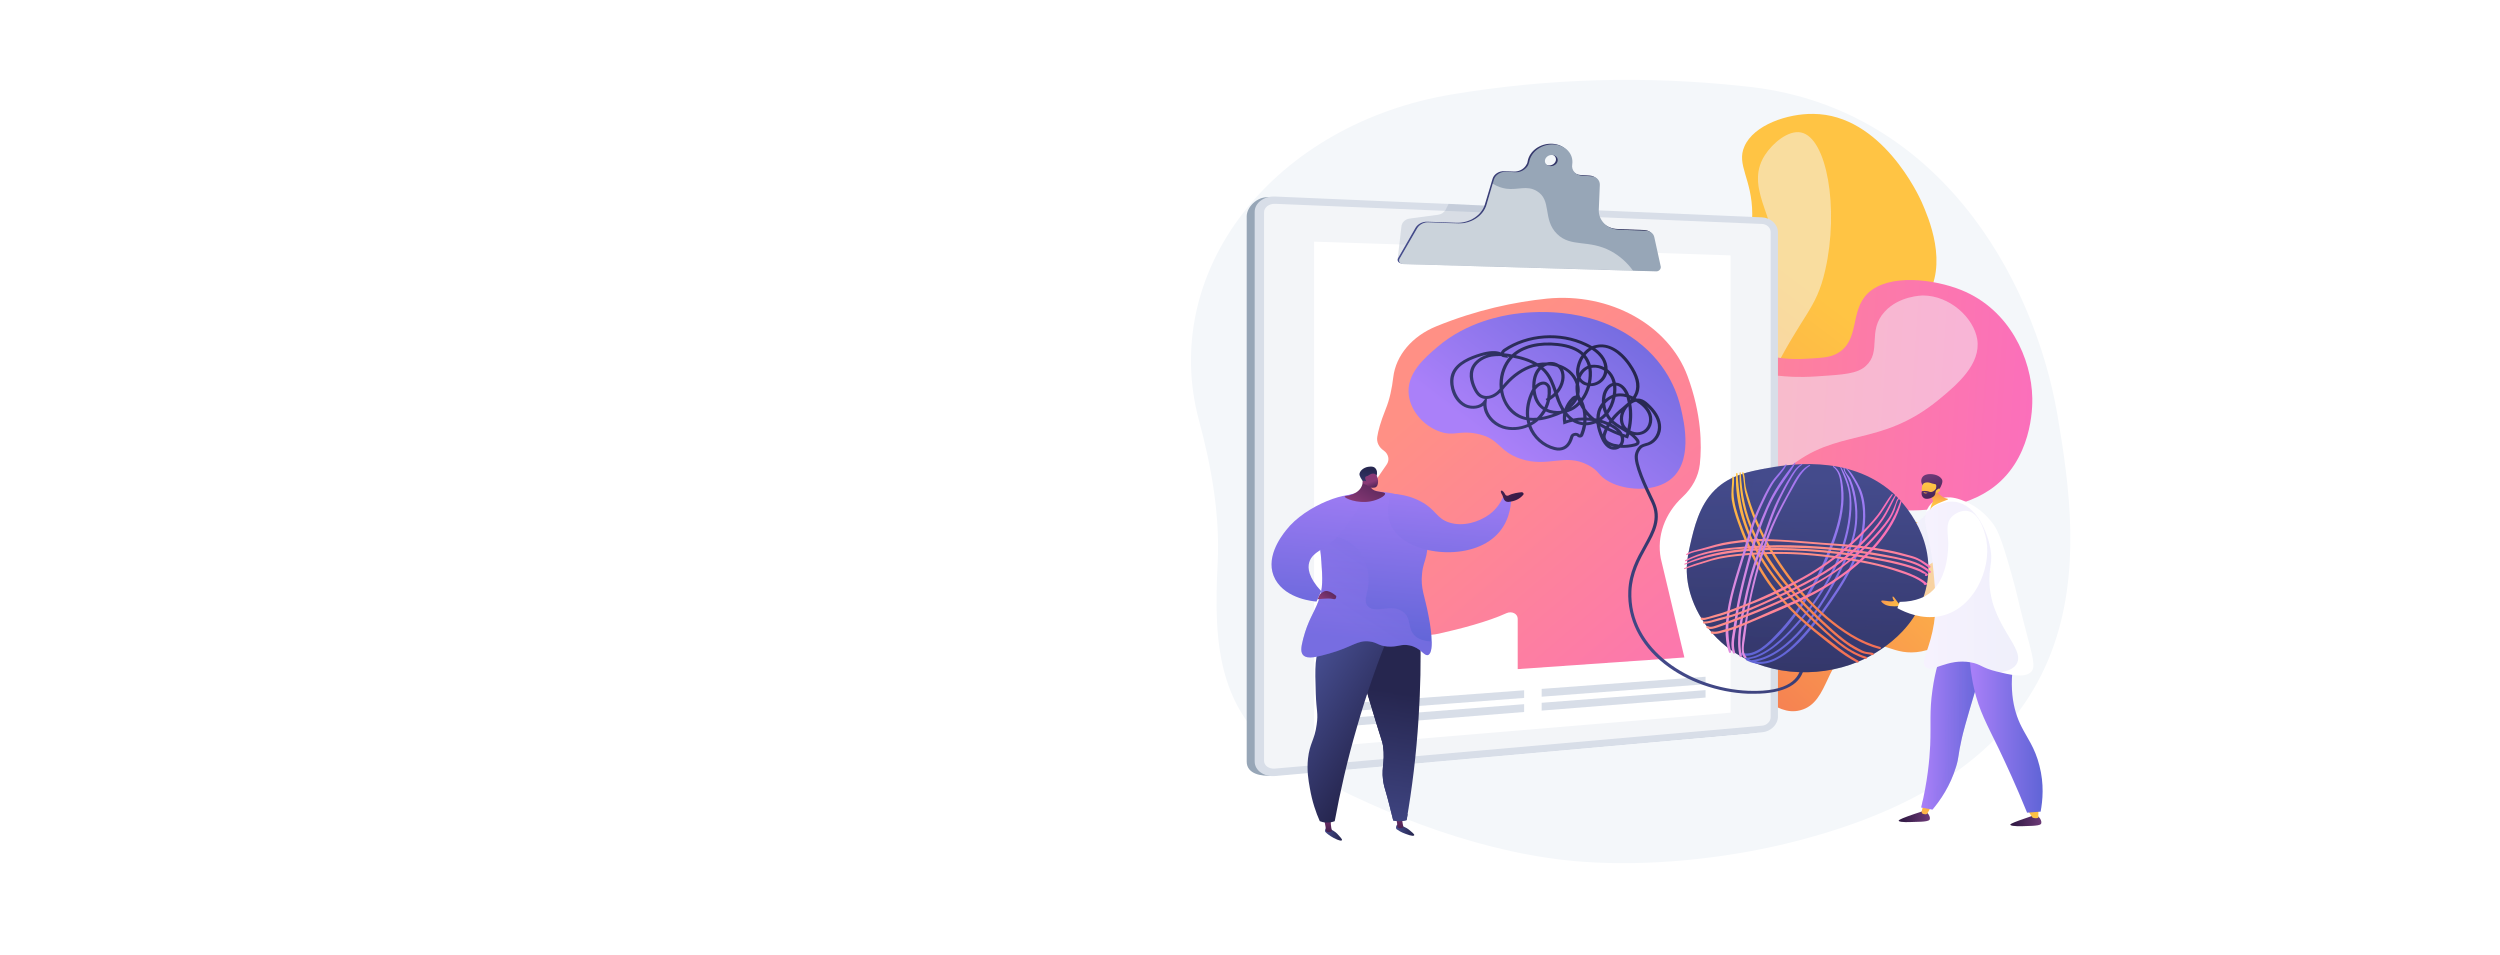 <svg version="1.2" xmlns="http://www.w3.org/2000/svg" viewBox="0 0 1440 550" width="1440" height="550">
	<title>Wavy_Med-08_Single-09-ai</title>
	<defs>
		<linearGradient id="g1" x1="1121.9" y1="225.7" x2="901.7" y2="516.7" gradientUnits="userSpaceOnUse">
			<stop offset="0" stop-color="#ffc444"/>
			<stop offset="1" stop-color="#f36f56"/>
		</linearGradient>
		<linearGradient id="g2" x1="903.6" y1="148.5" x2="1175.8" y2="167.3" gradientUnits="userSpaceOnUse">
			<stop offset="0" stop-color="#ff9085"/>
			<stop offset="1" stop-color="#fb6fbb"/>
		</linearGradient>
		<linearGradient id="g3" x1="1170.7" y1="319.3" x2="1029.6" y2="475.7" gradientUnits="userSpaceOnUse">
			<stop offset="0" stop-color="#ffc444"/>
			<stop offset="1" stop-color="#f36f56"/>
		</linearGradient>
		<linearGradient id="g4" x1="805.5" y1="82.4" x2="955.5" y2="82.4" gradientUnits="userSpaceOnUse">
			<stop offset="0" stop-color="#444b8c"/>
			<stop offset="1" stop-color="#26264f"/>
		</linearGradient>
		<linearGradient id="g5" x1="926.2" y1="142.8" x2="1103.3" y2="350.9" gradientUnits="userSpaceOnUse">
			<stop offset="0" stop-color="#ff9085"/>
			<stop offset="1" stop-color="#fb6fbb"/>
		</linearGradient>
		<linearGradient id="g6" x1="813.9" y1="219.6" x2="895.7" y2="111.7" gradientUnits="userSpaceOnUse">
			<stop offset="0" stop-color="#aa80f9"/>
			<stop offset="1" stop-color="#6165d7"/>
		</linearGradient>
		<linearGradient id="g7" x1="794.5" y1="268" x2="871.7" y2="166.2" gradientUnits="userSpaceOnUse">
			<stop offset="0" stop-color="#444b8c"/>
			<stop offset="1" stop-color="#26264f"/>
		</linearGradient>
		<linearGradient id="g8" x1="1095.3" y1="466.9" x2="1110.8" y2="466.9" gradientUnits="userSpaceOnUse">
			<stop offset="0" stop-color="#311944"/>
			<stop offset="1" stop-color="#6b3976"/>
		</linearGradient>
		<linearGradient id="g9" x1="1107.1" y1="475.4" x2="1102.7" y2="430.5" gradientUnits="userSpaceOnUse">
			<stop offset="0" stop-color="#ffc444"/>
			<stop offset="1" stop-color="#f36f56"/>
		</linearGradient>
		<linearGradient id="g10" x1="1106.6" y1="369.5" x2="1142.3" y2="369.5" gradientUnits="userSpaceOnUse">
			<stop offset="0" stop-color="#aa80f9"/>
			<stop offset="1" stop-color="#6165d7"/>
		</linearGradient>
		<linearGradient id="g11" x1="1106.6" y1="369.5" x2="1142.3" y2="369.5" gradientUnits="userSpaceOnUse">
			<stop offset="0" stop-color="#aa80f9"/>
			<stop offset="1" stop-color="#6165d7"/>
		</linearGradient>
		<linearGradient id="g12" x1="1159.5" y1="469.2" x2="1175.1" y2="469.2" gradientUnits="userSpaceOnUse">
			<stop offset="0" stop-color="#311944"/>
			<stop offset="1" stop-color="#6b3976"/>
		</linearGradient>
		<linearGradient id="g13" x1="1168" y1="470.5" x2="1164" y2="429.7" gradientUnits="userSpaceOnUse">
			<stop offset="0" stop-color="#ffc444"/>
			<stop offset="1" stop-color="#f36f56"/>
		</linearGradient>
		<linearGradient id="g14" x1="1134.5" y1="363.9" x2="1175.6" y2="363.9" gradientUnits="userSpaceOnUse">
			<stop offset="0" stop-color="#aa80f9"/>
			<stop offset="1" stop-color="#6165d7"/>
		</linearGradient>
		<linearGradient id="g15" x1="1087.1" y1="292.9" x2="1115.6" y2="292.9" gradientUnits="userSpaceOnUse">
			<stop offset="0" stop-color="#aa80f9"/>
			<stop offset="1" stop-color="#6165d7"/>
		</linearGradient>
		<linearGradient id="g16" x1="1111" y1="289.9" x2="1112.1" y2="278.6" gradientUnits="userSpaceOnUse">
			<stop offset="0" stop-color="#ffc444"/>
			<stop offset="1" stop-color="#f36f56"/>
		</linearGradient>
		<linearGradient id="g17" x1="1113" y1="295.2" x2="1105.8" y2="276.5" gradientUnits="userSpaceOnUse">
			<stop offset="0" stop-color="#311944"/>
			<stop offset="1" stop-color="#6b3976"/>
		</linearGradient>
		<linearGradient id="g18" x1="1106.6" y1="279.2" x2="1105.2" y2="305.9" gradientUnits="userSpaceOnUse">
			<stop offset="0" stop-color="#ffc444"/>
			<stop offset="1" stop-color="#f36f56"/>
		</linearGradient>
		<linearGradient id="g19" x1="1110.7" y1="295.4" x2="1103.6" y2="277.4" gradientUnits="userSpaceOnUse">
			<stop offset="0" stop-color="#311944"/>
			<stop offset="1" stop-color="#6b3976"/>
		</linearGradient>
		<linearGradient id="g20" x1="1110.5" y1="282.6" x2="1110.8" y2="285.5" gradientUnits="userSpaceOnUse">
			<stop offset="0" stop-color="#ffc444"/>
			<stop offset="1" stop-color="#f36f56"/>
		</linearGradient>
		<linearGradient id="g21" x1="1111.7" y1="277.7" x2="1105.7" y2="483.6" gradientUnits="userSpaceOnUse">
			<stop offset="0" stop-color="#444b8c"/>
			<stop offset="1" stop-color="#26264f"/>
		</linearGradient>
		<linearGradient id="g22" x1="1106.6" y1="272" x2="1100.3" y2="488.1" gradientUnits="userSpaceOnUse">
			<stop offset="0" stop-color="#444b8c"/>
			<stop offset="1" stop-color="#26264f"/>
		</linearGradient>
		<linearGradient id="g23" x1="1062.7" y1="268.7" x2="1059.5" y2="377.5" gradientUnits="userSpaceOnUse">
			<stop offset="0" stop-color="#aa80f9"/>
			<stop offset="1" stop-color="#6165d7"/>
		</linearGradient>
		<linearGradient id="g24" x1="1076.1" y1="269.5" x2="1072.8" y2="382" gradientUnits="userSpaceOnUse">
			<stop offset="0" stop-color="#aa80f9"/>
			<stop offset="1" stop-color="#6165d7"/>
		</linearGradient>
		<linearGradient id="g25" x1="1086.8" y1="274.4" x2="1083.9" y2="373.7" gradientUnits="userSpaceOnUse">
			<stop offset="0" stop-color="#ffc444"/>
			<stop offset="1" stop-color="#f36f56"/>
		</linearGradient>
		<linearGradient id="g26" x1="1082.7" y1="274.3" x2="1079.7" y2="377.2" gradientUnits="userSpaceOnUse">
			<stop offset="0" stop-color="#ffc444"/>
			<stop offset="1" stop-color="#f36f56"/>
		</linearGradient>
		<linearGradient id="g27" x1="1078.9" y1="274.6" x2="1075.8" y2="379.3" gradientUnits="userSpaceOnUse">
			<stop offset="0" stop-color="#ffc444"/>
			<stop offset="1" stop-color="#f36f56"/>
		</linearGradient>
		<linearGradient id="g28" x1="1074.2" y1="276.7" x2="1071.1" y2="381.4" gradientUnits="userSpaceOnUse">
			<stop offset="0" stop-color="#ffc444"/>
			<stop offset="1" stop-color="#f36f56"/>
		</linearGradient>
		<linearGradient id="g29" x1="1110.8" y1="320.4" x2="1110.4" y2="336.9" gradientUnits="userSpaceOnUse">
			<stop offset="0" stop-color="#ff9085"/>
			<stop offset="1" stop-color="#fb6fbb"/>
		</linearGradient>
		<linearGradient id="g30" x1="1111.3" y1="318.7" x2="1110.9" y2="331.8" gradientUnits="userSpaceOnUse">
			<stop offset="0" stop-color="#ff9085"/>
			<stop offset="1" stop-color="#fb6fbb"/>
		</linearGradient>
		<linearGradient id="g31" x1="1113" y1="316.9" x2="1112.6" y2="329.7" gradientUnits="userSpaceOnUse">
			<stop offset="0" stop-color="#ff9085"/>
			<stop offset="1" stop-color="#fb6fbb"/>
		</linearGradient>
		<linearGradient id="g32" x1="1112.7" y1="313.1" x2="1112.3" y2="326.8" gradientUnits="userSpaceOnUse">
			<stop offset="0" stop-color="#ff9085"/>
			<stop offset="1" stop-color="#fb6fbb"/>
		</linearGradient>
		<linearGradient id="g33" x1="1003.6" y1="267.4" x2="1042.5" y2="267.5" gradientUnits="userSpaceOnUse">
			<stop offset="0" stop-color="#e38ddd"/>
			<stop offset="1" stop-color="#9571f6"/>
		</linearGradient>
		<linearGradient id="g34" x1="1002.5" y1="266.9" x2="1038" y2="266.9" gradientUnits="userSpaceOnUse">
			<stop offset="0" stop-color="#e38ddd"/>
			<stop offset="1" stop-color="#9571f6"/>
		</linearGradient>
		<linearGradient id="g35" x1="997.9" y1="266.1" x2="1034.1" y2="266.1" gradientUnits="userSpaceOnUse">
			<stop offset="0" stop-color="#e38ddd"/>
			<stop offset="1" stop-color="#9571f6"/>
		</linearGradient>
		<linearGradient id="g36" x1="995.7" y1="267.1" x2="1028.9" y2="267.2" gradientUnits="userSpaceOnUse">
			<stop offset="0" stop-color="#e38ddd"/>
			<stop offset="1" stop-color="#9571f6"/>
		</linearGradient>
		<linearGradient id="g37" x1="980.1" y1="284.1" x2="1090.1" y2="284.2" gradientUnits="userSpaceOnUse">
			<stop offset="0" stop-color="#ff9085"/>
			<stop offset="1" stop-color="#fb6fbb"/>
		</linearGradient>
		<linearGradient id="g38" x1="981.2" y1="284.5" x2="1092" y2="284.7" gradientUnits="userSpaceOnUse">
			<stop offset="0" stop-color="#ff9085"/>
			<stop offset="1" stop-color="#fb6fbb"/>
		</linearGradient>
		<linearGradient id="g39" x1="983.4" y1="286.4" x2="1093.8" y2="286.6" gradientUnits="userSpaceOnUse">
			<stop offset="0" stop-color="#ff9085"/>
			<stop offset="1" stop-color="#fb6fbb"/>
		</linearGradient>
		<linearGradient id="g40" x1="985.9" y1="288" x2="1095.2" y2="288.1" gradientUnits="userSpaceOnUse">
			<stop offset="0" stop-color="#ff9085"/>
			<stop offset="1" stop-color="#fb6fbb"/>
		</linearGradient>
		<linearGradient id="g41" x1="1109.9" y1="288.6" x2="1165.9" y2="288.6" gradientUnits="userSpaceOnUse">
			<stop offset="0" stop-color="#aa80f9"/>
			<stop offset="1" stop-color="#6165d7"/>
		</linearGradient>
		<linearGradient id="g42" x1="1090.1" y1="353.7" x2="1077.3" y2="340.4" gradientUnits="userSpaceOnUse">
			<stop offset="0" stop-color="#ffc444"/>
			<stop offset="1" stop-color="#f36f56"/>
		</linearGradient>
		<linearGradient id="g43" x1="804.1" y1="474.5" x2="814.5" y2="474.5" gradientUnits="userSpaceOnUse">
			<stop offset="0" stop-color="#444b8c"/>
			<stop offset="1" stop-color="#26264f"/>
		</linearGradient>
		<linearGradient id="g44" x1="805.4" y1="481.9" x2="803.1" y2="467.4" gradientUnits="userSpaceOnUse">
			<stop offset="0" stop-color="#311944"/>
			<stop offset="1" stop-color="#893976"/>
		</linearGradient>
		<linearGradient id="g45" x1="763.3" y1="476.2" x2="772.8" y2="476.2" gradientUnits="userSpaceOnUse">
			<stop offset="0" stop-color="#444b8c"/>
			<stop offset="1" stop-color="#26264f"/>
		</linearGradient>
		<linearGradient id="g46" x1="762.5" y1="482" x2="762.3" y2="468.7" gradientUnits="userSpaceOnUse">
			<stop offset="0" stop-color="#311944"/>
			<stop offset="1" stop-color="#893976"/>
		</linearGradient>
		<linearGradient id="g47" x1="767.6" y1="487" x2="778.9" y2="395.8" gradientUnits="userSpaceOnUse">
			<stop offset="0" stop-color="#444b8c"/>
			<stop offset="1" stop-color="#26264f"/>
		</linearGradient>
		<linearGradient id="g48" x1="767.6" y1="487.1" x2="779" y2="395.2" gradientUnits="userSpaceOnUse">
			<stop offset="0" stop-color="#444b8c"/>
			<stop offset="1" stop-color="#26264f"/>
		</linearGradient>
		<linearGradient id="g49" x1="778" y1="353.1" x2="825.1" y2="383.1" gradientUnits="userSpaceOnUse">
			<stop offset="0" stop-color="#444b8c"/>
			<stop offset="1" stop-color="#26264f"/>
		</linearGradient>
		<linearGradient id="g50" x1="834.6" y1="267.5" x2="825.6" y2="372.7" gradientUnits="userSpaceOnUse">
			<stop offset="0" stop-color="#aa80f9"/>
			<stop offset="1" stop-color="#6165d7"/>
		</linearGradient>
		<linearGradient id="g51" x1="738.6" y1="334" x2="775.1" y2="278.2" gradientUnits="userSpaceOnUse">
			<stop offset="0" stop-color="#aa80f9"/>
			<stop offset="1" stop-color="#6165d7"/>
		</linearGradient>
		<linearGradient id="g52" x1="786.1" y1="266" x2="777.4" y2="368.7" gradientUnits="userSpaceOnUse">
			<stop offset="0" stop-color="#aa80f9"/>
			<stop offset="1" stop-color="#6165d7"/>
		</linearGradient>
		<linearGradient id="g53" x1="806.6" y1="269.4" x2="792.2" y2="296.8" gradientUnits="userSpaceOnUse">
			<stop offset="0" stop-color="#311944"/>
			<stop offset="1" stop-color="#893976"/>
		</linearGradient>
		<linearGradient id="g54" x1="791.1" y1="289.5" x2="793.7" y2="271" gradientUnits="userSpaceOnUse">
			<stop offset="0" stop-color="#444b8c"/>
			<stop offset="1" stop-color="#26264f"/>
		</linearGradient>
		<linearGradient id="g55" x1="787.2" y1="284.7" x2="785.2" y2="279.2" gradientUnits="userSpaceOnUse">
			<stop offset="0" stop-color="#311944"/>
			<stop offset="1" stop-color="#893976"/>
		</linearGradient>
		<linearGradient id="g56" x1="775.3" y1="338.6" x2="767.1" y2="349.7" gradientUnits="userSpaceOnUse">
			<stop offset="0" stop-color="#311944"/>
			<stop offset="1" stop-color="#893976"/>
		</linearGradient>
		<linearGradient id="g57" x1="871.8" y1="270.3" x2="863.9" y2="363.5" gradientUnits="userSpaceOnUse">
			<stop offset="0" stop-color="#aa80f9"/>
			<stop offset="1" stop-color="#6165d7"/>
		</linearGradient>
		<linearGradient id="g58" x1="873.2" y1="294.7" x2="823.7" y2="260.3" gradientUnits="userSpaceOnUse">
			<stop offset="0" stop-color="#311944"/>
			<stop offset="1" stop-color="#893976"/>
		</linearGradient>
	</defs>
	<style>
		.s0 { fill: #ffffff } 
		.s1 { fill: #f4f7fa } 
		.s2 { fill: url(#g1) } 
		.s3 { opacity: .5;mix-blend-mode: soft-light;fill: #f4f7fa } 
		.s4 { fill: url(#g2) } 
		.s5 { fill: url(#g3) } 
		.s6 { fill: #97a6b7 } 
		.s7 { fill: #d8dee8 } 
		.s8 { opacity: .7;fill: #ffffff } 
		.s9 { opacity: .3;mix-blend-mode: multiply;fill: #97a6b7 } 
		.s10 { fill: url(#g4) } 
		.s11 { opacity: .5;mix-blend-mode: soft-light;fill: #ffffff } 
		.s12 { fill: url(#g5) } 
		.s13 { fill: url(#g6) } 
		.s14 { fill: url(#g7) } 
		.s15 { fill: url(#g8) } 
		.s16 { fill: url(#g9) } 
		.s17 { fill: url(#g10) } 
		.s18 { opacity: .3;mix-blend-mode: multiply;fill: url(#g11) } 
		.s19 { fill: url(#g12) } 
		.s20 { fill: url(#g13) } 
		.s21 { fill: url(#g14) } 
		.s22 { opacity: .1;mix-blend-mode: multiply;fill: url(#g15) } 
		.s23 { fill: url(#g16) } 
		.s24 { fill: url(#g17) } 
		.s25 { fill: url(#g18) } 
		.s26 { fill: url(#g19) } 
		.s27 { fill: url(#g20) } 
		.s28 { fill: url(#g21) } 
		.s29 { opacity: .3;mix-blend-mode: multiply;fill: url(#g22) } 
		.s30 { fill: url(#g23) } 
		.s31 { fill: url(#g24) } 
		.s32 { fill: url(#g25) } 
		.s33 { fill: url(#g26) } 
		.s34 { fill: url(#g27) } 
		.s35 { fill: url(#g28) } 
		.s36 { fill: url(#g29) } 
		.s37 { fill: url(#g30) } 
		.s38 { fill: url(#g31) } 
		.s39 { fill: url(#g32) } 
		.s40 { fill: url(#g33) } 
		.s41 { fill: url(#g34) } 
		.s42 { fill: url(#g35) } 
		.s43 { fill: url(#g36) } 
		.s44 { fill: url(#g37) } 
		.s45 { fill: url(#g38) } 
		.s46 { fill: url(#g39) } 
		.s47 { fill: url(#g40) } 
		.s48 { opacity: .1;mix-blend-mode: multiply;fill: url(#g41) } 
		.s49 { fill: url(#g42) } 
		.s50 { fill: url(#g43) } 
		.s51 { fill: url(#g44) } 
		.s52 { fill: url(#g45) } 
		.s53 { fill: url(#g46) } 
		.s54 { fill: url(#g47) } 
		.s55 { fill: url(#g48) } 
		.s56 { fill: url(#g49) } 
		.s57 { fill: url(#g50) } 
		.s58 { opacity: .3;mix-blend-mode: multiply;fill: url(#g51) } 
		.s59 { fill: url(#g52) } 
		.s60 { fill: url(#g53) } 
		.s61 { fill: url(#g54) } 
		.s62 { fill: url(#g55) } 
		.s63 { fill: url(#g56) } 
		.s64 { fill: url(#g57) } 
		.s65 { fill: url(#g58) } 
	</style>
	<g id="Background">
		<g id="&lt;Group&gt;">
			<g id="&lt;Group&gt;">
				<path id="&lt;Path&gt;" class="s0" d="m0-3.3h1440v556.5h-1440z"/>
			</g>
		</g>
	</g>
	<g id="Illustration">
		<g id="&lt;Group&gt;">
			<path id="&lt;Path&gt;" class="s1" d="m1028.5 486c-36.3 8.7-78.6 13.1-116.4 10.4-55.5-3.9-113.7-26.4-159.9-51.8-51.8-28.4-53.2-73-50.8-120.7 1.3-27.5-3.6-55.1-10.8-81.8-11.1-41.1-1.9-84.2 25.5-119.5 27.4-35.4 70.7-60 120.1-68.2q83.2-13.9 167.6-4.8c111.2 10.4 167.5 109.1 181.3 189.5 13.7 80.4 28.8 202.1-156.6 246.9z"/>
			<g id="&lt;Group&gt;">
				<g id="&lt;Group&gt;">
					<path id="&lt;Path&gt;" class="s2" d="m914.8 414.4c-23.3-3.9-29.1-49.3-29.8-55.8-1.9-16.2-4.1-36.3 8.8-53.3 18.6-24.5 50.4-18.1 58-38.5 4.6-12.5-6.9-16.4-7.4-40.3-0.1-6.9-0.7-31.7 18.4-51.8 13.6-14.3 31-19.5 40.1-21.6 3-6.8 6.5-17.2 6.4-29.9-0.1-20.3-9.3-28.2-4.5-38.9 5.4-12.4 24.9-18.9 39.6-18.7 39.4 0.3 61 47.4 62.5 50.8 3.8 8.7 15.9 36.1 2 56.1-10.9 15.8-29.5 14.5-32.3 27.5-2.9 13 14.8 18 19 37.8 3.6 16.8-4.3 37-18.2 48.3-23.2 18.9-51.6 3.8-64 19.5-14.5 18.2 14.7 50.5 1.8 61.3-12.2 10.4-44.3-13.8-59.9-1.8-11.2 8.7-0.8 26.2-16 40.2-0.9 0.9-12.3 11.1-24.5 9.1z"/>
					<path id="&lt;Path&gt;" class="s3" d="m1037.4 76.3c15 3.1 21.9 44 14 79-5.4 24.1-13.2 24.6-33.1 65.4-27 55.3-17 63.1-36.7 82.4-26.9 26.5-54.6 20.4-69.4 45.9-10 17.3-7.1 36.8-2.8 51.2-5.5-7.7-14.2-22.1-16.6-41.5-1.6-12.7-4.4-35.6 10.1-49.5 17.4-16.7 43.1-4.4 55-20 6.8-8.8 0.7-15.5-0.9-45.6-1.6-30.4-2.3-45.5 6.7-58.5 16.2-23.1 45.2-13.7 55.1-33.7 10.3-20.8-15.8-41.1-2.2-62.1 4.4-6.8 13.4-14.5 20.8-13z"/>
				</g>
				<g id="&lt;Group&gt;">
					<path id="&lt;Path&gt;" class="s4" d="m903.9 417.1c-14-2.2-21.7-33.4-18.7-57.7 1.1-9.3 2.3-18.7 9.8-27.2 12.7-14.3 27.3-8 38.5-19.6 16.5-17-4-42.6 11.8-56.5 11.7-10.2 26.5 0.4 40.4-10.7 16.1-12.8 6.3-35.1 20.2-40.7 8.1-3.3 13.5 3.3 35.3 1.9 8.6-0.5 12.9-0.8 16.8-2.9 13.7-7.5 7.1-24.5 18-34.9 12.1-11.4 38.2-8 53.8-1.7 27.9 11.3 40.4 39.7 40.8 62.2 0.1 4.8 0.2 36.3-24.7 53-18.1 12.1-42.4 11.7-46.3 11.7-15.4-0.3-18.5-4.3-23.9-1.4-15.8 8.5 6.2 44.3-13.9 67.1-8.2 9.3-22.2 15.1-34.7 15.6-20 0.8-28.7-12.4-39.4-7.8-13.8 5.8-5.4 30.4-20.6 37.7-10.7 5.1-18.9-5.3-37-0.9-16 3.8-18 14-26.2 12.8z"/>
					<path id="&lt;Path&gt;" class="s3" d="m906.8 338.1c15.2-15.5 36.3-6.5 47.6-21.3 13.1-17.2-6.7-40.7 6-51 10.5-8.5 27.8 4.6 39.8-4.3 14.1-10.4 0.3-35.4 14.1-43.8 6.1-3.7 9.8 0.6 32.1-0.9 15.5-1 23.3-1.5 28.2-5.9 9.5-8.5 0.7-20.2 11-31.4 8.3-9.1 21.4-9.3 22.1-9.3 15.5 0.1 29.2 12.9 31.2 25.3 2.2 14.3-11.6 26-21.9 34.5-34.5 28.4-58.8 15.8-87.5 40.1-21.1 17.9-9.5 26.1-34.7 49.2-22.1 20.3-34.9 17.5-58.6 40-21.8 20.6-25.2 36.3-31.5 34.9-9.2-2.1-15.9-37.8 2.1-56.1z"/>
				</g>
				<g id="&lt;Group&gt;">
					<path id="&lt;Path&gt;" class="s5" d="m949.1 356.6c12.8-10 33.4 4.1 44.2-6.3 8.6-8.3-1.7-20 5.6-44.3 2.7-9.1 5.9-19.5 16.2-26.4 12.5-8.3 32.1-9.4 44.7-1.9 12.7 7.6 9.9 18.9 22.5 23.7 10.1 3.8 15-2.3 27-0.1 14.7 2.7 30.8 16.2 32.4 33.2 1.9 20.4-17.8 37.4-34.9 40.7-16.4 3.2-22.8-7.7-36.3-3.4-19.7 6.2-16.2 32.8-33.5 37.3-15.4 4.1-24.5-15.3-45.8-13.1-19.3 2-24.5 19.1-34.7 16.6-14.8-3.6-23.5-43.6-7.4-56z"/>
					<path id="&lt;Path&gt;" class="s3" d="m961.5 363.1c14-9.5 36.4 5.8 46.1-3.4 3.8-3.6 2.6-7.8 2.5-18.1 0-11.3-0.2-48 16.2-55.4 8.4-3.8 19.2 0.9 27.4 4.5 16.9 7.3 15.9 15.9 30 20.3 14.9 4.8 23.1-2.7 31.1 3.4 7.5 5.8 9.9 19.7 3.8 26-10.6 10.9-36.6-10.8-63.6 0-19.2 7.7-14.9 22.3-36.1 29.4-17.2 5.8-26.4-1.5-42.4 6.8-14 7.3-17.5 18.3-21.2 17-4.7-1.8-5.4-22.7 6.2-30.5z"/>
				</g>
			</g>
			<g id="&lt;Group&gt;">
				<path id="&lt;Path&gt;" class="s6" d="m1019.5 136.3v276.7c0 4.5-4.1 8.6-9.2 9l-277.4 24.7c-6.4 0.6-14.8-0.9-14.8-8v-314.1c0-5.2 5.8-11.3 12.3-11l279.9 14.1c5.1 0.2 9.2 4 9.2 8.6z"/>
				<path id="&lt;Path&gt;" class="s7" d="m1024.1 133.8v278.9c0 4.6-4.1 8.7-9.2 9.1l-280.5 25.2c-6.4 0.5-11.7-3.2-11.7-8.4v-316.6c0-5.1 5.3-9.1 11.7-8.8l280.5 12c5.1 0.2 9.2 4.1 9.2 8.6z"/>
				<path id="&lt;Path&gt;" class="s8" d="m734.4 442.7c-3.5 0.3-6.3-1.7-6.3-4.5v-315.9c0-2.8 2.8-5 6.3-4.9l280.5 11.6c2.8 0.1 5 2.2 5 4.7v279.4c0 2.4-2.2 4.7-5 4.9z"/>
				<path id="&lt;Path&gt;" class="s0" d="m996.8 410.5l-239.9 20.1v-291.4l239.9 7.9z"/>
				<path id="&lt;Path&gt;" class="s9" d="m900.9 148.5l-95.9 1 2.2-18.8c0.1-2.4 2.1-4.5 4.8-4.8l16.3-2.2c1.9-0.2 3.5-1.3 4.4-2.9l1.7-3.4 42.5 2.3z"/>
				<path id="&lt;Compound Path&gt;" fill-rule="evenodd" class="s10" d="m955.7 153.2c0.3 1.4-1.1 2.8-2.7 2.7l-145.7-4.2c-1.8-0.1-2.8-1.6-2-3l10.1-17.6c1.3-2.1 4-3.5 6.7-3.4l16.8 0.6c7.5 0.3 14.6-4.3 16.4-10.6l4.4-14.7c0.8-2.7 3.7-4.6 6.9-4.4l5.2 0.2c2.7 0.2 5.5-1.1 7-3.3 0.6-0.8 1-1.6 1.1-2.5 1-6.1 7.4-10.6 14.3-10.2 6.7 0.4 11.4 5.5 10.5 11.5-0.5 3.4 2 6.3 5.8 6.5l5.1 0.3c3 0.2 5.2 2.3 5.1 5l-0.6 14.4c-0.3 6.3 4.8 11.2 11.8 11.4l15.3 0.6c2.5 0.1 4.4 1.6 4.9 3.8zm-59.5-60.9c0.3-1.8-1.1-3.3-3.1-3.4-2-0.1-3.8 1.2-4.1 3-0.3 1.7 1.1 3.3 3.1 3.4 2 0.1 3.8-1.3 4.1-3z"/>
				<path id="&lt;Compound Path&gt;" fill-rule="evenodd" class="s6" d="m956.6 153.6c0.2 1.4-1.1 2.8-2.7 2.7l-145.7-4.2c-1.8-0.1-2.9-1.6-2-3.1l10.1-17.5c1.3-2.2 4-3.6 6.7-3.4l16.8 0.6c7.5 0.3 14.5-4.3 16.4-10.6l4.3-14.7c0.8-2.7 3.8-4.6 7-4.5l5.1 0.3c2.8 0.2 5.5-1.1 7.1-3.3 0.6-0.8 0.9-1.7 1.1-2.5 1-6.1 7.4-10.6 14.2-10.2 6.8 0.4 11.5 5.5 10.6 11.5-0.6 3.4 2 6.3 5.8 6.5l5 0.3c3.1 0.1 5.2 2.3 5.1 5l-0.6 14.4c-0.2 6.2 4.9 11.2 11.8 11.4l15.4 0.6c2.4 0.1 4.4 1.6 4.8 3.8zm-59.4-60.9c0.3-1.8-1.1-3.3-3.1-3.4-2-0.2-3.9 1.2-4.2 3-0.3 1.7 1.1 3.2 3.1 3.4 2.1 0.1 3.9-1.3 4.2-3z"/>
				<g id="&lt;Group&gt;">
					<g id="&lt;Group&gt;">
						<path id="&lt;Path&gt;" class="s7" d="m877.9 402l-103.5 7.9v-4.6l103.5-7.7z"/>
						<path id="&lt;Path&gt;" class="s7" d="m877.9 410.1l-103.5 8.3v-4.7l103.5-8.1z"/>
					</g>
					<g id="&lt;Group&gt;">
						<path id="&lt;Path&gt;" class="s7" d="m982.4 394.1l-94.4 7.2v-4.5l94.4-7z"/>
						<path id="&lt;Path&gt;" class="s7" d="m982.4 401.8l-94.4 7.5v-4.5l94.4-7.3z"/>
					</g>
				</g>
				<g id="&lt;Group&gt;">
					<path id="&lt;Path&gt;" class="s11" d="m940.6 155.9l-132.4-3.8c-1.8-0.1-2.9-1.6-2-3.1l10.1-17.5c1.3-2.2 4-3.6 6.7-3.4l16.8 0.6c7.5 0.3 14.5-4.3 16.4-10.6l3.6-12.3c2.7 1.7 5.3 2.5 7.8 2.9 6.7 0.9 11.8-2.1 17.5 1.3 9 5.2 3.2 16.3 11.8 24.8 8.1 7.9 18.1 2.9 31.1 9.9 5.1 2.8 9.3 6.6 12.6 11.2z"/>
				</g>
				<g id="&lt;Group&gt;">
					<path id="&lt;Path&gt;" class="s12" d="m874.2 385.4v-29c0-2.9-3.4-4.6-6.5-3.2-10.7 4.9-26.5 9-39 11.8-11.1 2.5-22.4-1.7-27.1-10.1l-1.1-1.8c-2.2-4-1.5-8.9 1.8-12.6 2.1-2.3 2.3-5.2 0.6-7.5l-3.7-5.1c-1.3-1.9-0.8-4.4 1.4-5.9l2.6-1.8-2.9-0.5c-2.4-0.5-4-2.2-3.9-4.3l0.4-10.6-12.6-0.3c-3.7 0-6.5-2.4-6.5-5.5v-0.9l21-30.5c1.9-2.7 1.1-6.1-1.7-8.1-2.8-1.9-4.2-4.9-3.7-7.9 0.5-3.3 1.8-8.3 4.8-15.8 2.4-5.8 3.7-12.4 4.4-18.4 1.5-12.8 11-23.8 24.7-29.4 23.5-9.6 45.4-14.1 63.9-16 36.2-3.6 70 15.2 80.9 44.6 8.1 21.9 8.3 39.8 7.1 50.8-0.8 7.1-4.4 13.7-10 18.9-10.2 9.5-14.9 22.6-12.5 35.3l13.6 57.1z"/>
					<path id="&lt;Path&gt;" class="s13" d="m850.5 249.8c-9.9-2-12.9 1.6-20.9-1.1-9.7-3.3-16.9-12-18.1-20.8-1.8-12.5 9.1-21.8 16.5-28.1 17-14.6 37.8-18 43.8-18.9 8.2-1.2 43.2-5.5 71 15.5 19.3 14.6 24 32.9 25.3 38.4 1.9 8 7.9 32.9-7.7 42.6-9.1 5.8-23.9 5.1-33.3 0.2-6.9-3.6-5.5-6.2-12.3-9.7-13.6-7.2-23.1 1.8-39.2-3.7-12.9-4.5-11.7-11.8-25.1-14.4z"/>
					<path id="&lt;Compound Path&gt;" fill-rule="evenodd" class="s14" d="m1010.5 399.6q-1.7 0-3.5 0c-17.7-0.7-35.3-7-48.3-17.2-14.1-11.1-21.5-26-20.8-42 0.4-10.7 4.9-18.8 8.9-25.9 4.6-8.4 8.7-15.6 4.5-24.8-0.2-0.5-0.6-1.3-1.1-2.3-3.1-6.5-9.6-20.1-8.5-25.7 0.7-3.4 2.9-5.1 3-5.2h0.1c0.9-0.6 1.9-0.9 2.9-1.2q0.8-0.2 1.4-0.4c3.9-1.5 6.4-5.9 5.8-10.3-0.5-3.6-2.8-7.3-6.7-10.9q2.1 2.2 3 4.7c1.4 4.1 0 9.7-4.8 11.6-1.5 0.6-3.1 0.8-4.8 0.6q1.3 1.1 2.3 2.5 0.4 0.6 0.5 1.2 0.3 2-2.5 2.8c-2.8 0.7-5.8 1-8.7 0.8-0.8 0.6-1.8 1-2.8 1.1-3.3 0.4-6.2-1.8-8.2-6.2q-2.1-4.7-2.6-8.7-0.2-0.1-0.5-0.3c-1.8 0.7-3.7 1.1-5.5 1.2q-0.5 3-1.7 5.9c-0.3 0.6-0.8 1-1.5 1.1-0.7 0.1-1.4-0.1-1.9-0.6-0.3-0.4-0.8-0.5-1.3-0.4-0.5 0.1-0.9 0.4-1 0.9-1.3 4.7-3.9 7.3-7.7 7.6-1 0.1-2.1 0-3.3-0.3-6.7-1.7-12.4-6.8-14.9-13.3-4.7 2-10.2 2.4-14.9 0.9-6.2-2.1-10.6-7.4-11-13.1-3.1 2.2-7.8 2.2-11 0.6-3.6-1.9-6.3-5.4-7.5-10.1-0.9-3.5-0.8-6.6 0.2-9.2 2.6-6.6 10.7-9.7 16.6-11.5 5.1-1.5 9-1.7 11.8-0.5 0.3-0.8 0.9-1.5 1.6-2 13.5-9.1 32.7-10.5 47.7-3.3q1.7 0.8 3.2 1.7 1.2-0.5 2.5-0.7c6.7-1.5 14.1 2.5 19.8 10.8 4.7 6.7 6.1 12.3 4.3 17.1q-0.6 1.4-1.4 2.7 0.3 0.1 0.6 0.3 1-0.1 2 0.1c1.8 0.4 3.3 1.5 4.6 2.7 4.3 3.9 6.8 7.9 7.3 12 0.8 5.9-2.8 10.5-6.8 12q-0.8 0.3-1.6 0.5c-0.9 0.3-1.8 0.5-2.4 1-0.2 0.1-1.9 1.5-2.4 4.1-1 5.1 5.6 18.9 8.4 24.7 0.5 1 0.9 1.8 1.1 2.4 4.5 9.8 0.3 17.4-4.6 26.2-3.8 6.9-8.2 14.8-8.7 25.2-1.4 33.7 33.9 56 67.4 57.4 23.7 0.9 29.6-7.5 30.4-14.7l1.8 0.2c-1.1 10.5-11.3 16.2-28.8 16.2zm-128.5-154.5c2.2 6.1 7.5 10.9 13.7 12.4q1.5 0.4 2.6 0.3c3-0.3 5-2.3 6.1-6.3 0.3-1.1 1.2-1.9 2.4-2.1 1.1-0.3 2.4 0.1 3.1 0.9q0.1 0 0.2 0 0 0 0 0 1.1-2.7 1.6-5.4-0.7-0.1-1.3-0.2c-1.7-0.4-3.3-1-4.6-1.8q-2.2 0.4-4.2 1.2l-1.1 0.4-0.1-1.1c-0.3-1.8-0.3-3.5 0-5.3q-0.5 0.1-1 0.2-2.3 1.1-5.1 2-4.4 1.5-8.2 1.9-0.3 0.3-0.6 0.6-1.6 1.3-3.5 2.3zm45.3 11.5c0.7 0.5 1.5 0.8 2.4 0.7q-0.3 0-0.6-0.1-1-0.3-1.8-0.6zm7.4-0.3c2.2 0 4.5-0.3 6.7-0.9 1.2-0.3 1.2-0.6 1.2-0.9q-0.1-0.2-0.3-0.5c-1-1.4-2.3-2.6-3.8-3.7q-0.3 0.8-0.5 1.5l-0.3 0.8-0.9-0.3q-0.7-0.2-1.4-0.5 0.2 1 0.1 2.1c-0.1 0.8-0.4 1.6-0.8 2.4zm-8.8-8.4q-0.3 0.7-0.5 1.4c-0.4 0.9-0.7 1.9-0.5 2.8 0.4 2.2 3.4 3.1 4.7 3.5q1.4 0.3 2.9 0.5c0.6-0.6 1-1.4 1.1-2.3q0.2-1.4-0.4-2.7-4-1.5-7.3-3.2zm8.7 1.9q0.9 0.3 1.9 0.6 0.2-0.6 0.3-1.1-1.1-0.7-2.3-1.4c-2.1-1.3-4.3-2.6-6.2-4.2q0 0 0 0-0.1 0.2-0.2 0.4 0.2 0.1 0.4 0.2c3 1.6 5.1 3.4 6.1 5.5zm-12.9-4.2q0.5 2.2 1.4 4.6 0.2-0.8 0.5-1.5 0.3-0.8 0.7-1.6-1.3-0.8-2.6-1.5zm17.4 2.4q0.5 0.3 1.1 0.5c1.9 0.7 3.8 0.7 5.4 0 3.8-1.5 5-6.2 3.8-9.6-1.2-3.3-4.2-5.9-7-7.5-0.9 0.1-1.9 0.6-2.8 1.2 0.9 5.1 0.7 10.4-0.5 15.4zm-12.4-1.6q2.3 1.1 4.8 2.2-1.4-1.5-4-2.9-0.2-0.1-0.3-0.2-0.3 0.5-0.5 0.9zm11.3-12.4c-2.9 3-3.9 7.1-2.5 10.4 0.4 0.9 1.1 1.8 1.9 2.5 1-4.3 1.1-8.6 0.6-12.9zm-81.5-4.2l-0.2 1.8c-0.7 5.6 3.6 11.5 9.8 13.6 4.3 1.4 9.3 1 13.7-0.9q-0.3-1.1-0.5-2.3-1.3-0.2-2.5-0.6c-7.2-2.3-11.3-8.9-12.6-15.3q-1.1 1.1-2.5 2c-1.4 0.9-3.3 1.6-5.2 1.7zm72.9 12.4q0.1 0.1 0.2 0.3c1.4 1.1 2.9 2.2 4.5 3.1q-0.2-0.3-0.3-0.6c-1-2.3-1-4.8-0.2-7.3q-0.6 0.5-1.1 1-1.7 1.7-3.1 3.5zm-7.8 1.2q1.6 1.1 3.5 2.1 0.2-0.4 0.4-0.7-1.9-0.9-3.9-1.4zm-40.4-1.1q0.1 0.6 0.3 1.1 0.8-0.5 1.6-1-1 0-1.9-0.1zm41.4-0.4q2 0.6 3.8 1.4 0.3-0.5 0.6-0.9-1.1-1.3-1.9-2.6-0.5 0.5-1 0.9-0.7 0.7-1.5 1.2zm-8.8 0.3q0 0.5 0 1.1 1.9-0.1 3.7-0.8 0 0 0 0-1.8-0.2-3.7-0.3zm-5.2 0.2q1.1 0.4 2.2 0.6 0.5 0.2 1.1 0.2 0.1-0.5 0.1-1-1.7 0-3.4 0.2zm-6.5-2.6q-0.1 1.2 0 2.3 0.9-0.3 1.8-0.5-1-0.9-1.8-1.8zm16.3 1.1q0.5 0.1 1.1 0.2 0-2.2 0.6-4.3c0.5-1.7 1.4-3.4 2.6-4.8-0.1-1.8 0.1-3.6 0.6-5.4 0.8-2.5 2.6-5.2 5.5-6-0.4-1.8-1.1-3.6-2.4-5.1q-0.3-0.4-0.6-0.7c-0.6 2.5-2.1 4.8-4.7 6.3-1.6 0.9-3.4 1.4-5.1 1.3-0.9 3.3-2.3 6.2-4.2 8.6q0.9 2.1 1.4 4.3 1.2 1.7 2.6 3.2 1.2 1.3 2.6 2.4zm-15.9-3.3c1.1 1.3 2.3 2.5 3.7 3.5q2.8-0.6 5.8-0.6 0-2.3-0.5-4.6-0.9-1.3-1.6-2.7-1.3 1.3-2.8 2.3c-1.4 0.9-3 1.6-4.6 2.1zm23.9 0.7q0.7 1.4 1.7 2.6 1.4-1.8 3-3.3c1.1-1.1 2.3-2.1 3.4-3 1.1-0.9 2.1-1.8 3.1-2.7q-0.3-1.6-0.7-3.1 0 0 0 0-1.9-0.5-3.6-0.5c-0.9 0-1.8 0.1-2.7 0.3q0 0.2-0.1 0.4c-0.7 3.6-2.2 6.8-4.1 9.3zm-45.5 2.3q2.1 0.2 4.4 0 2-2 3.5-4.5-0.4-0.2-0.7-0.5c-3-2.2-4.4-5.4-5.1-8.4-1.9 4.5-2.6 9.1-2.1 13.4zm42.1-5.9q-0.7 1.3-1.1 2.6-0.4 1.6-0.5 3.3 0.7-0.5 1.4-1.1 0.7-0.7 1.4-1.4-0.8-1.7-1.2-3.4zm-9.1 5.8q0.7 0 1.5 0.1-0.5-0.5-1-1-0.3-0.3-0.6-0.7 0.1 0.8 0.1 1.6zm-48.1-16c1 8.2 6.5 13.6 11.6 15.3q0.8 0.3 1.6 0.5c-0.5-4.9 0.5-10.2 3-15.2q0.2-0.5 0.6-1.1-0.1-1.3 0-2.4 0.2-6.5 3.6-10-0.5-0.3-0.9-0.6-1 0.2-2 0.5c-5.5 1.7-10.9 5.3-15.3 10.4q-0.6 0.6-1.1 1.2-0.6 0.7-1.1 1.4zm24.6 12.5q-1 1.7-2.3 3.2 2.6-0.5 5.5-1.4 0.7-0.3 1.4-0.5c-1.7-0.2-3.2-0.6-4.6-1.3zm0.8-1.5c2.2 1 4.9 1.4 7.6 1.2q0.3-0.2 0.6-0.4c-1.1-1.9-2-3.8-2.6-5.3q-0.5-1.4-1-2.8-1.3 1.2-2.9 2.2-0.6 2.6-1.7 5.1zm33.4-3q0.2 2 0.9 3.9c1.4-2 2.4-4.4 3-7-1.5 0.8-2.8 1.8-3.9 3.1zm-27.3-5.8c0.4 1.2 0.8 2.5 1.3 3.8 0.5 1.4 1.3 3.1 2.4 4.9q0.1-0.1 0.2-0.1c0.8-2.2 2-4.2 3.7-5.9 0.4-0.5 1.3-1.5 2.7-1.5q0.1-0.4 0.2-0.8-0.5-2.9-0.2-5.8c-0.9-3-3-5.9-6-7.9q-0.6-0.3-1.3-0.7c1 2 1.1 4.4 0.7 6.5-0.5 2.7-1.8 5.3-3.7 7.5zm11.3 3.4q-1.3 2.6-3.8 4.7 0.6-0.3 1.2-0.7 1.7-1.1 3.1-2.7-0.3-0.6-0.5-1.3zm-24.1-5.6c0.3 3.2 1.4 7.2 4.8 9.9q0.1 0 0.3 0.1 0.8-1.8 1.3-3.7l-0.6-1q0.4-0.2 0.9-0.5 0.4-2.5 0.2-5.2c0-0.8-0.4-1.6-1.1-2.1q-0.8-0.7-2-0.4c-1.2 0.2-2.7 1.4-3.8 2.9zm-27.5-20.3q-1.7 0.3-3.7 0.9c-5.5 1.7-13.2 4.5-15.4 10.5-0.9 2.3-1 5.1-0.2 8.2 0.7 2.4 2.4 6.8 6.6 9 3.2 1.6 8.2 1.3 10.2-1.8l0.9-1.2c-1.1-0.1-2.2-0.5-3.2-1.1-1.4-0.9-2.3-2.3-3-3.5-1.7-3.1-4.2-9-1.4-14.3 1.7-3.1 5-5.5 9.2-6.7zm49.4 26.2q-0.1 0-0.1 0.1-0.9 1-1.7 2 1-1 1.8-2.1zm32.6-0.8q0.1 0.3 0.2 0.7 0.2-0.2 0.3-0.5-0.2-0.1-0.5-0.2zm-9.9-7.3c-2 0.7-3.4 2.8-4 4.8q-0.4 1.4-0.5 2.9c1.3-1.1 2.8-2 4.3-2.6 0.3-1.5 0.4-3.2 0.2-5.1zm-19 6.3q0.4 0.3 0.7 0.7c1.5-2.1 2.6-4.4 3.3-7.1-1-0.2-2.1-0.6-2.9-1.2q-0.8-0.6-1.4-1.3-0.2 0.8-0.3 1.6c0.5 1.9 0.6 3.9 0.2 5.8q0.2 0.7 0.4 1.5zm28.3-1.1q1.1 0.4 2.2 0.9 0.7-1.1 1.2-2.3c1.6-4.3 0.3-9.5-4-15.7-2-2.9-9.1-12-17.9-10.1q-0.6 0.1-1.1 0.3 3.7 2.6 5.5 5.8c1.1 1.9 1.7 4.1 1.7 6.3q1 0.8 1.8 1.7c1.6 1.9 2.4 3.9 2.9 6 3.7 0.1 6.4 3.4 7.7 7.1zm-75-22.4q-2.1 0-4.2 0.3c-4.4 0.8-8 3.2-9.7 6.2-2.4 4.7-0.2 10 1.3 12.8 0.6 1.1 1.4 2.2 2.5 2.9 1 0.6 2.1 0.8 3.2 0.8l0.2-0.3v0.3c1.4-0.1 2.9-0.7 4-1.4 1.2-0.7 2.2-1.7 3.1-2.8q-0.1-1.3-0.1-2.6c0-6 2.1-11.6 5.7-15.7q-0.7-0.1-1.4-0.2l0.9 0.8-3-0.5q-0.8-0.1-1.2-0.6-0.7 0-1.3 0zm25.5 14.7q1.5 0 2.6 0.9c1 0.8 1.7 2 1.8 3.3q0.1 2-0.1 4 1.1-0.8 2-1.7c-1.4-4.2-2.9-8.5-5.9-11.9q-0.8-0.9-1.7-1.6-2.9 3-3.2 8.8 0 0.2 0 0.3c1-1 2.2-1.7 3.5-2q0.5-0.1 1-0.1zm44.4 6.8q0 0 0 0 1.4 0 2.9 0.3c-1.1-2.2-2.8-4.5-5.2-4.8 0.1 1.7 0.1 3.3-0.1 4.7q1.2-0.2 2.4-0.2zm-44.4-15q1 0.8 1.8 1.7c3 3.3 4.5 7.4 5.9 11.4 1.3-1.8 2.2-3.7 2.6-5.8 0.5-2.8 0-5.8-2.2-7.5-1.8-0.6-3.8-0.9-5.8-0.9q-1.1 0.3-2.2 1 0 0.1-0.1 0.1zm-17.4-5.6c-3.7 3.8-5.9 9.3-5.9 15.3q0 0.3 0 0.7 0.4-0.6 0.9-1.1c4.7-5.4 10.3-9.2 16.2-11q0.2 0 0.4-0.1-4.5-2.4-11.3-3.7-0.1-0.1-0.3-0.1zm45.2 5.9c0.5 3.1 0.2 6.2-0.2 8.2q-0.1 0.3-0.1 0.7c1.2-0.1 2.5-0.4 3.7-1.1 2.4-1.4 3.7-3.7 3.9-6.2-1.4-0.9-3-1.5-4.7-1.7q-1.4-0.1-2.6 0.1zm-6.3 5.6c0.4 0.8 1 1.5 1.9 2.1q1 0.7 2.2 1 0.1-0.4 0.2-0.8c0.3-1.8 0.6-4.5 0.2-7.4q-0.7 0.3-1.3 0.8-1.9 1.4-3.1 4.1 0 0.1-0.1 0.2zm-12.4-7.6q2.5 0.8 4.6 2.2c2.5 1.5 4.4 3.7 5.7 6.1q0-0.3 0.1-0.6c-0.8-1.9-0.8-4.4-0.1-7.1 0.5-1.9 1.3-4 2.7-5.9-3-2.8-7.6-4.6-13.9-5.3-9.8-1.1-18.5 0.8-24 5.3 5.1 1.1 9.2 2.6 12.5 4.6q2.7-0.5 5.3-0.4c1.5-0.4 3-0.4 4.4-0.1q1.5 0.4 2.7 1.2zm14.2-3.9c-1 1.6-1.7 3.3-2.1 4.9-0.3 1-0.5 2.5-0.4 4q1.1-1.9 2.7-3 1-0.7 2.1-1.2c-0.4-1.6-1.2-3.2-2.3-4.7zm6 4.1q0.7 0 1.3 0.1c1.6 0.1 3.2 0.6 4.5 1.3-0.1-1.5-0.6-3-1.3-4.3q-1.9-3.2-5.8-5.8c-1.4 0.8-2.6 1.9-3.6 3.1 1.5 1.8 2.4 3.8 3 5.7q0.9-0.1 1.9-0.1zm-51.9-6.6c1.6 0.1 3.2 0.4 4.6 0.7q0-0.1 0-0.1c5.9-5.4 15.5-7.7 26.4-6.5 6.5 0.7 11.5 2.6 14.8 5.6 0.9-1.1 1.9-2 3.2-2.8q-1.2-0.6-2.4-1.2c-14.4-6.9-32.7-5.6-45.7 3.2-0.5 0.3-0.8 0.7-0.9 1.1z"/>
				</g>
			</g>
			<g id="&lt;Group&gt;">
				<path id="&lt;Path&gt;" class="s15" d="m1111.3 472.3c-1.3 1.3-7.8 1-11 1.2-3.3 0.2-8.5-0.1-6-1.4q2.5-1.4 13.4-4.9c2.6-0.2 4.8 3.9 3.6 5.1z"/>
				<path id="&lt;Path&gt;" class="s16" d="m1112.4 464.5l-2.1 3.8c-0.3 0.6-0.9 0.9-1.6 0.7l-0.7-0.1c-0.8-0.1-1.3-0.8-1.1-1.6l1-3.9z"/>
				<path id="&lt;Path&gt;" class="s17" d="m1142.3 372.6c2.3 2.6 1.2 5.9-3.9 23-6.4 21.4-7.6 26.1-8.5 30.1-2.2 9.8-1.5 10.4-3.2 15.9-3.4 11.2-9.2 19.5-13.6 24.7q-3.3-0.6-6.5-1.2c3.6-14.9 4.8-27.2 5.2-35.9 0.5-12.4-0.5-19.3 1.3-31.8 1.5-10.9 4.3-19.6 6.5-25.3 6.3-1.8 18.3-4.3 22.7 0.5z"/>
				<path id="&lt;Path&gt;" class="s18" d="m1138.4 395.6c-6.4 21.4-7.6 26.1-8.5 30.1-2.2 9.8-1.5 10.4-3.2 15.9-3.4 11.2-9.2 19.5-13.6 24.7q-3.3-0.6-6.5-1.2 0.5-1.9 0.9-3.8c9.8-8.1 12.9-15.4 13.7-20.9 1.2-8.1-2.3-12.8 0-24.8 1.7-8.9 4.7-11.4 6.5-17.6 1.7-6.1 2-14.9-3.9-27 6.5-1.4 14.9-2.3 18.5 1.6 2.3 2.6 1.2 5.9-3.9 23z"/>
				<path id="&lt;Path&gt;" class="s19" d="m1175.5 474.7c-1.2 1.2-7.7 1-11 1.2-3.2 0.1-8.4-0.2-5.9-1.5q2.5-1.3 13.3-4.9c2.6-0.1 4.8 3.9 3.6 5.2z"/>
				<path id="&lt;Path&gt;" class="s20" d="m1174.1 465.7v5.3q-1.3 0.6-3.3 0-3.1-4.4-2.6-4.7 2-1.2 5.9-0.6z"/>
				<path id="&lt;Path&gt;" class="s21" d="m1150.7 364.4c7.3 1 10.7 7.1 11.1 7.7-5.8 22.4-2.2 37.1 2.6 46.5 3.2 6.4 7.7 12 10.3 22.4 2.8 10.7 1.9 20.1 0.7 26.5q-3.9 0.3-7.8 0.6c-6.4-15.8-12.2-28.2-16.2-36.6-7-14.4-11.4-22.1-14.3-34.7-2.3-9.9-2.7-18.2-2.6-23.6 2.9-6.1 9.7-9.7 16.2-8.8z"/>
				<path id="&lt;Path&gt;" class="s0" d="m1087.1 312.6c2.5 4.2 19.6-15.3 26-18.9q7.8-4.4 3.9 27.7l-20.8 14.1z"/>
				<path id="&lt;Path&gt;" class="s22" d="m1087.1 312.6c2.5 4.2 19.6-15.3 26-18.9q7.8-4.4 3.9 27.7l-20.8 14.1z"/>
				<path id="&lt;Path&gt;" class="s0" d="m1113.7 289c2.6-1.8 5.7-2.2 6.5-2.4 1.5-0.2 4.6-0.4 9.1 1.2q10.5 3.7 17.5 12.4c3.5 4.2 5.6 8.3 11.7 30 4.2 14.8 2.7 11.1 7.8 30.7 4.8 18.4 6.6 23.7 3.2 26.5-3.9 3.2-12.2 1.2-19.4-0.6-8.9-2.2-8.9-4.2-15-5.3-13.4-2.4-22 6.1-25.9 2.9-3.1-2.5 1.2-8.3 3.9-20.6 2.7-12.3 1.8-22.1 0.6-34.7-0.6-7-1.9-15.9-4.5-26-1.2-5.7 0.4-11.2 4.5-14.1z"/>
				<path id="&lt;Path&gt;" class="s23" d="m1115 282.5q3.3 4.1 6.5 4.7c3.3 0.6-8.4 2.4-9.7 6.5q0.4-2.7 1.3-4.1c0.3-0.5 0.4-1.2 0.1-1.7l-1.4-3z"/>
				<g id="&lt;Group&gt;">
					<path id="&lt;Path&gt;" class="s24" d="m1107.4 279.4c-1-1.3-1.1-3.4 0.1-4.8 1-1.2 2.6-1.4 3.6-1.5 2.8-0.2 6.3 0.8 7.5 3.1 0.8 1.4-0.8 4.3-1.1 4.8-0.2 0.6-0.7 0.8-1.2 1.2-0.7 0.6-1.7 1.6-3.3 3.2-0.2-0.4-0.4-1-0.7-1.7-0.1-0.2-0.6-1.2-1.3-2-1.4-1.6-2.6-1.1-3.6-2.3z"/>
					<path id="&lt;Path&gt;" class="s25" d="m1115.3 284.1q-1.8 2.7-5.5 2.5c-3.2-0.2-3.7-6.9-1.6-8.3 0.7-0.4 2.1-0.6 3.2-0.3 0.7 0.1 0.9 0.4 2 0.6 1 0.3 1.3 0.2 1.6 0.4 0.4 0.3 0.7 1 0 3 0.7-0.6 1.4-0.8 1.9-0.6 0.1 0 0.4 0.2 0.5 0.4 0.4 0.7-0.3 1.7-2.1 2.3z"/>
					<path id="&lt;Path&gt;" class="s26" d="m1117.4 280.3q-0.1 0.2-0.4 0.5c-0.6 0.9-1.2 1.1-1.6 1.5-0.9 0.9-0.2 1.6-1 2.9-0.7 1.2-2.2 1.6-2.6 1.8-0.7 0.2-2.3 0.7-3.6-0.1-1.2-0.8-1.7-2.4-1.2-4 0.6-0.1 1.4-0.2 2.4-0.1 1.6 0.1 1.9 0.7 2.9 0.6 1.7-0.2 3.3-1.9 3.2-3.4 0-0.7-0.5-1.3-0.3-1.4 0.2-0.1 1.3 0.9 2.2 1.7z"/>
					<path id="&lt;Path&gt;" class="s27" d="m1108.2 283.5q0.7 0.3 1.9 0.3c0.1 0 0.2 0 0.2 0 0 0.1-0.8 0.6-1.5 0.4-0.5-0.1-0.9-0.6-0.9-0.7 0.1 0 0.2 0 0.3 0z"/>
				</g>
				<g id="&lt;Group&gt;">
					<path id="&lt;Path&gt;" class="s28" d="m1090.4 284c2.4 2.2 25.3 23.3 19.4 53.1-5.8 29.3-34.5 42-39.6 44.1-24 10-55 7.9-76-8.9-14.6-11.7-23.3-29.8-22.6-46 0.2-4.6 1.1-8.7 1.9-12.3 2.3-10 5.2-22.8 14.3-31.8 8.7-8.6 19.9-10.6 29.3-12.4 11.1-2 47.5-8.8 73.3 14.2z"/>
					<path id="&lt;Path&gt;" class="s29" d="m1104.1 352.5c-10.5 18.5-29.8 27-33.9 28.7-24 10-55 7.9-76-8.9-14.6-11.7-23.3-29.8-22.6-46 0.2-4.6 1.1-8.7 1.9-12.3 2.3-10 5.2-22.8 14.3-31.8 8.6-8.5 19.7-10.6 29-12.3-7.8 7.1-9.1 12.4-8.5 16.1 2.1 14.1 31.5 13.6 42.1 34.8 8.3 16.4-3.2 29 4.5 36.5 5.3 5.3 18.3 6.7 49.2-4.8z"/>
					<path id="&lt;Path&gt;" class="s30" d="m1061.7 290.7c-0.9 10.3-4.6 20.6-8.5 30.3-3.9 9.3-8.6 18.3-14.2 26.9-5 7.6-10.8 15.1-17.7 21.5-4.4 4-11.5 10.1-18.4 7.9-0.9-0.3-0.5-1.6 0.4-1.3 7.6 2.4 16-6.5 20.3-11.1 13.2-13.7 22.7-30.5 29.4-47.6 3.5-8.9 6.8-18.2 7.5-27.7 0.2-3.6 0.1-7.3-0.3-10.9-0.4-3.5-1.2-7.5-4.4-9.8-0.2-0.2 0.1-0.6 0.4-0.4 3.2 2.1 4.3 5.5 4.9 8.9 0.8 4.3 1 9 0.6 13.3z"/>
					<path id="&lt;Path&gt;" class="s31" d="m1074.4 297.4c-0.1 20.6-11.9 38.6-23.9 55.3-5.7 7.9-12 16.1-19.8 22.4-6.5 5.2-14.3 9.3-22.4 6.3q-0.3-0.1-0.4-0.2-1.1-0.4-2.2-1c-0.2-0.2-0.3-0.5-0.2-0.7-0.5-0.6 0.3-1.3 0.8-0.8 0.3 0.4 3.4-0.5 3.8-0.6 1.8-0.5 3.5-1.4 5.1-2.2 2.5-1.3 4.8-2.8 6.9-4.6 4.3-3.4 8.2-7.3 11.8-11.4 7.6-8.3 14.1-17.6 19.3-27.3 5.2-9.7 9.2-20.2 11.1-31 0.9-5.4 1.4-11.2 0.8-16.8-0.6-5.5-3-10.5-5.1-15.6 0-0.2 0.3-0.3 0.4-0.2 5.5 9 6.8 18 5.7 28.1-1.8 17.5-9.6 34.2-19.8 49-5.1 7.4-11 14.5-17.7 20.9-3.1 3-6.4 5.9-10.1 8.2-2.1 1.4-4.5 2.6-6.8 3.5-1.4 0.5-2.9 0.7-4.3 1q0.7 0.4 1.4 0.6c11.9-1.5 21.6-10.1 28.7-18.3 7.8-8.9 14.1-19 19.5-29.2 5.6-10.6 11-21.7 11.6-33.5 0.3-5.8-0.4-11.7-1.9-17.3-0.7-3-1.8-5.8-3.3-8.5-0.9-1.7-1.6-2.3-1.5-4.2 0-0.3 0.6 0.3 0.6 0.6 0.2 2.4 2.3 3.8 3.4 6.1 1 2.3 1.8 4.7 2.4 7.2 1.1 4.9 1.7 10 1.5 15-0.2 9.5-3.5 18.1-7.5 26.7-4 8.6-8.7 17-14 25-5.2 7.7-11 15.2-18.4 21.4-4.9 4.1-11.5 8.5-18.5 9.7 9.7 1.7 18.9-6.6 25-13.1 6.4-6.8 11.9-14.3 17.1-21.8 5.6-8.2 10.9-16.2 14.5-25.3 3.4-8.3 5.4-17.1 5.1-26.1-0.3-5.1-1.2-10-3.5-14.8q-1.6-3.1-3.4-6c-1-1.6-1.7-2.8-3-4-0.3-0.3 0.3-0.2 0.6 0 1.8 1.4 2.6 2.6 3.8 4.4 1.4 2.2 2.7 4.4 3.8 6.7 2.4 5.1 3 10.9 3 16.4z"/>
					<path id="&lt;Path&gt;" class="s32" d="m1082.5 373.8c-9.8-2.5-18.3-7.8-26.1-13.7-13.9-10.6-25.1-24.1-34.2-38.3-5-8-9.4-16.4-12.8-25-1.6-4.2-3-8.5-4.1-12.8-1-3.7-0.6-7.9-1.8-11.5-0.2-0.5 0.6-0.7 0.8-0.2 0.7 1.9 0.7 3.9 0.9 5.9 0.3 2.9 1.2 5.8 2.1 8.6 1.6 5.2 3.5 10.3 5.8 15.3 4.6 10.3 10.6 20.2 17.5 29.4 6.4 8.7 13.8 16.9 22.3 24.1 8.6 7.2 18.6 14 30 17 0.9 0.2 0.5 1.4-0.4 1.2z"/>
					<path id="&lt;Path&gt;" class="s33" d="m1078.8 376.1c-1.3-0.4-2.5-0.3-3.9-0.6-1.6-0.3-3-1.2-4.4-1.9-2.9-1.5-5.6-3.2-8.1-5.1-4.3-3.3-8.3-7-12.3-10.7-8-7.5-15.7-15.4-22.4-24-6.7-8.5-12.5-17.7-17.1-27.2-5-10.5-7.4-22.8-7.9-34.2 0-0.5-0.7-0.5-0.7 0-0.9 35.7 24.9 66.4 51.5 90.4 3.7 3.3 7.4 6.5 11.6 9.3 2.2 1.4 4.5 2.7 6.9 3.8 2.2 0.9 4.2 0.8 6.4 1.4 0.9 0.2 1.2-0.9 0.4-1.2z"/>
					<path id="&lt;Path&gt;" class="s34" d="m1074.5 379.5c-9.8-3.1-17.2-9.6-24.4-16.2-13.4-12.3-26.2-25.3-35.6-40.5-9.2-14.9-15.5-32.8-14.5-50 0.1-0.5 0.8-0.5 0.8 0 0.8 11.1 2.3 21.9 6.4 32.4 4 10.3 9.8 19.9 16.7 28.8 6.9 8.7 14.7 16.7 22.8 24.4 8.3 7.7 16.7 16.3 28.2 19.9 0.8 0.2 0.5 1.4-0.4 1.2z"/>
					<path id="&lt;Path&gt;" class="s35" d="m1069.6 381.6c-9-4.7-16.7-11.5-24.5-17.7-13.6-10.9-25.5-24-33.6-38.9-4.2-7.7-7.7-15.9-10.5-24.1-1.5-4.2-2.8-8.5-3.5-12.9-0.6-4.5 0.3-8.6 0.3-13.1 0-0.5 0.8-0.5 0.9 0 0.4 3-0.3 5.9-0.2 8.8 0.1 3.1 0.6 6.1 1.4 9.1 1.4 5.2 3.3 10.3 5.3 15.3 4.1 10 8.9 19.7 15.4 28.6 6.4 8.7 13.9 16.6 22.3 23.6 4 3.4 8.3 6.6 12.5 9.9 4.7 3.8 9.5 7.4 14.9 10.3 0.8 0.4 0.1 1.5-0.7 1.1z"/>
					<path id="&lt;Path&gt;" class="s36" d="m1109.3 336.9h-0.6c-0.5 0-0.7-0.4-0.6-0.7-4-3.2-9-5-14-6.6q-8.4-2.9-17.1-4.7c-11.9-2.4-24.1-4.3-36.3-5.2-11.9-1-24-0.8-35.8 0.2-6.4 0.5-12.9 1.3-19 3-5.2 1.6-10.4 3.2-15.6 4.9-0.3 0.1-0.5-0.4-0.1-0.6 2.6-1 5-2.1 7.7-2.9 3-0.8 5.8-1.8 8.8-2.7 5.9-1.7 12.1-2.3 18.2-2.9 12.6-1 25.6-1.1 38.2 0 12.3 1.1 24.7 2.9 36.6 5.6q9 2 17.6 5c4.5 1.7 8.9 3.5 12.5 6.6 0.4 0.3 0.1 1-0.5 1z"/>
					<path id="&lt;Path&gt;" class="s37" d="m1110.4 331.3c-0.3 0.4-0.5 0.5-1 0.5-0.9 0-0.9-1.2 0-1.2-1.6 0-2.5-0.8-3.8-1.5-1.5-0.6-3-1.2-4.5-1.7q-3.6-1.2-7.3-2.1c-5.6-1.4-11.2-2.5-16.9-3.5-12.1-2.2-24.3-3.6-36.6-4.4-23.4-1.3-47.8-0.8-69.7 7.8-0.3 0.2-0.7-0.3-0.3-0.5 21.3-10.1 47.9-9.8 71.2-8.4 12.4 0.7 24.8 2.3 37 4.5 6.4 1.2 12.9 2.4 19.2 4.2 4.4 1.3 9.1 2.7 12.6 5.6 0.2 0.1 0.3 0.5 0.1 0.7z"/>
					<path id="&lt;Path&gt;" class="s38" d="m1111.1 329.9c-7.2-6.4-18.9-7.9-28.4-9.6-12.7-2.3-25.6-3.7-38.5-4.4-12.4-0.6-25-0.8-37.4 0-12.1 0.7-24.9 2-35.7 7.4-0.4 0.2-0.8-0.4-0.4-0.6 9-5.1 19.6-6.6 29.9-7.5 20.9-2 42.3-1.3 63.1 1.1q14.2 1.5 28.2 4.5c7.2 1.5 14.8 3.4 20.1 8.2 0.7 0.5-0.3 1.4-0.9 0.9z"/>
					<path id="&lt;Path&gt;" class="s39" d="m1111 327c-2.1-1.4-4-3-6.3-4.2-2.7-1.3-5.9-1.9-8.9-2.7-5.7-1.6-11.6-2.6-17.5-3.5-12.6-2-25.4-2.5-38.2-3.6-12.7-1.1-25.8-2.1-38.5-0.4-6 0.7-11.7 1.8-17.4 3.5-3.8 1.1-9.1 1.6-12.5 3.6-0.3 0.2-0.6-0.2-0.4-0.5 2.3-1.9 6-2.3 8.9-3.2 5.3-1.5 10.6-3.2 16.2-4 4.7-0.6 9.4-1.4 14.2-1.5 5-0.2 10.1 0.2 15.1 0.4 10.8 0.5 21.5 1.7 32.2 2.3 9.8 0.6 19.6 1.8 29.2 3.6 5 0.9 9.8 2.2 14.6 3.6 3.9 1.2 6.8 3.3 10 5.5 0.7 0.5 0 1.6-0.7 1.1z"/>
					<g id="&lt;Group&gt;">
						<path id="&lt;Path&gt;" class="s40" d="m1042.5 268.3c-4.2 2.6-6.7 7.2-9 11.3-2.3 4-4.6 8.1-6.7 12.3-5.5 10.3-9.5 21.1-12.8 32.1-3.3 11.1-6 22.4-7.6 33.8-0.4 3.3-0.9 6.7-1.3 10-0.4 2.7-1.6 8 0.6 10.2 0.7 0.7-0.3 1.6-1 0.9-1.6-1.6-1.5-4.5-1.4-6.6 0.1-3.1 0.6-6.2 1.1-9.4 2.8-18.4 6.8-36.3 13.4-54 3.3-8.8 7.8-17.2 12.4-25.5 3-5.4 5.9-12.5 12-15.6 0.4-0.1 0.7 0.3 0.3 0.5z"/>
						<path id="&lt;Path&gt;" class="s41" d="m1038 267.7c-3.3 2.2-5.3 6.2-7.2 9.4-2.5 4.4-4.9 9-6.9 13.6-3.9 9-6.8 18.5-10.1 27.7-3.5 9.5-6.2 19.4-8.2 29.3-1.9 9.7-4.4 20.2-2.3 30 0.2 0.8-1.2 1.2-1.3 0.4-2.2-9.7 0.2-20.1 2.1-29.7 2.1-10.6 4.9-21.2 8.8-31.4 3.6-9.7 6.4-19.8 11-29.2 2.3-4.5 4.6-9.1 7.4-13.4 1.6-2.5 3.5-5.7 6.4-7.1 0.3-0.2 0.6 0.2 0.3 0.4z"/>
						<path id="&lt;Path&gt;" class="s42" d="m1034.1 266.7c-2.2 4.6-5.6 8.8-8.4 13.1-2.8 4.3-5.3 8.7-7.3 13.3-3.6 8.6-7 17.7-9.5 26.6-2.6 9.5-5.2 19-7 28.6-0.8 4.5-1.2 9-1.9 13.5-0.8 4.6-2 9.3-0.6 13.9 0.3 0.8-1.1 1.1-1.3 0.3-1.3-3.7-0.8-7.6-0.1-11.4 0.8-4.6 1.3-9.2 2.1-13.8 1.7-10.2 4.5-20.3 7.2-30.3 2.6-9.7 6.2-19.5 10.3-28.7 3.9-8.9 9.8-17.6 16.2-25.3 0.1-0.2 0.4 0 0.3 0.2z"/>
						<path id="&lt;Path&gt;" class="s43" d="m1029 267.9c-1.9 4-5.6 7.1-7.9 10.9-2.4 3.9-4.3 8-6.2 12.1-4.3 9-6.7 18.2-9.6 27.6-5.5 18.3-13.1 37.9-8.2 56.9 0.2 0.7-1 1-1.2 0.3-3.3-8.7-1.8-19-0.2-27.8 1.9-9.7 5.1-19.2 8-28.7 2.8-9.3 5.2-18.5 9.4-27.4 2-4.4 4.2-8.9 6.7-13.1 2.5-4 6.1-7.2 8.7-11.1 0.2-0.3 0.7 0 0.5 0.3z"/>
					</g>
					<g id="&lt;Group&gt;">
						<path id="&lt;Path&gt;" class="s44" d="m1090.2 284.9c-3 4.7-5.5 9.4-9.1 13.8-3.5 4.2-7.3 8.2-11.3 12.1-8.3 7.8-17.6 15-27.6 20.9-10.4 6.1-21.6 11.8-33 16.1-5.5 2.1-10.8 4.5-16.4 6.3-2.9 1-5.8 1.6-8.7 2.4-1.3 0.3-2.7 1-4 0.5-0.9-0.3-0.5-1.5 0.4-1.2 1.6 0.5 5.7-1.2 7.3-1.6 3-0.8 5.9-1.7 8.7-2.8 5.5-2.1 11.1-4.1 16.4-6.5 10.3-4.6 20.5-9.4 30.1-15.1 9.7-5.9 18.7-12.9 26.7-20.6 4.2-4 8.3-8.2 11.8-12.7 3-3.8 5.1-8.2 8.2-11.9 0.2-0.2 0.6 0.1 0.5 0.3z"/>
						<path id="&lt;Path&gt;" class="s45" d="m1092.1 285.4c-2.5 4.8-4.6 9.8-7.8 14.4-3 4.3-6.5 8.4-10.3 12.2-7.8 8-16.7 14.9-26.7 20.6-10.7 6-22.1 11.4-33.5 16.4-5.4 2.4-11 4.8-16.8 6.5-2.9 0.9-5.8 1.5-8.7 2.4-2.2 0.6-4.4 1.3-6.7 1.3-0.9 0-0.9-1.2 0-1.2 2.9 0 5.6-1.1 8.3-1.9 2.6-0.7 5.3-1.3 7.8-2.1 6.1-1.9 11.9-4.5 17.7-7 10.5-4.8 21.2-9.8 31.3-15.5 9.8-5.5 18.6-12.5 26.4-20.3 4-4 7.7-8.2 10.9-12.8 2.9-4.3 4.8-9 7.6-13.3 0.2-0.3 0.7 0 0.5 0.3z"/>
						<path id="&lt;Path&gt;" class="s46" d="m1093.9 287.3c-1.4 1.3-2 4.9-2.6 6.5-0.8 2.2-1.9 4.2-3.2 6.2-2.7 4-6 7.6-9.3 11.2-13.5 14.4-30.1 24.8-48.4 33.5-9.2 4.4-18.5 8.3-28 11.9-4.1 1.6-8.3 3.2-12.5 4.6-1.9 0.6-4.9 1.8-6.7 0.6-0.8-0.5-0.1-1.6 0.7-1.1 1.6 1 4.7-0.5 6.3-1q3.6-1.3 7.2-2.6 9.3-3.5 18.5-7.3c11.1-4.6 22-9.7 32.3-15.7 10.6-6.2 19.9-13.5 28.2-22.1 4.2-4.4 8.3-8.9 11.6-13.8 1.7-2.6 2.7-5.3 3.8-8.1 0.4-1 0.7-2.5 1.6-3.2 0.3-0.2 0.8 0.2 0.5 0.4z"/>
						<path id="&lt;Path&gt;" class="s47" d="m1095.3 288.9c-2.2 9-7.4 17.3-13.6 24.6-11.4 13.4-26.8 24.2-43.3 32-9.6 4.5-19.5 8.6-29.3 12.7-4.4 1.9-8.9 3.9-13.6 5.2-2.9 0.8-6.5 2.2-9.6 1.6-0.9-0.2-0.5-1.5 0.4-1.3 2.4 0.6 5.4-0.7 7.8-1.3 3.2-0.8 6.3-2 9.4-3.2 5.6-2.3 11.2-4.8 16.7-7.3 11-4.8 22.1-9.2 32.3-15.5 18.9-11.8 35.1-27.6 42.1-47.7 0.1-0.4 0.8-0.3 0.7 0.2z"/>
					</g>
				</g>
				<path id="&lt;Path&gt;" class="s48" d="m1152 387.3q-1-0.3-1.9-0.5c-8.9-2.2-8.9-4.2-15-5.3-13.4-2.4-22 6.1-25.9 2.9-3.1-2.5 1.2-8.3 3.9-20.6 2.7-12.3 1.8-22.1 0.6-34.7-0.6-7-1.9-15.9-4.5-26-0.6-2.8-0.5-5.7 0.3-8.1 3.4-2.9 9.4-6.7 16.2-6 12.9 1.4 19.2 18.1 20.8 27.1 1.3 7.4-0.5 9.4-0.6 17.1-0.4 26.6 21.6 40.3 15.5 49.5-1.2 1.8-3.6 3.7-9.4 4.6z"/>
				<g id="&lt;Group&gt;">
					<path id="&lt;Path&gt;" class="s49" d="m1094.2 349.1q-6.4 0.6-9-1.2c-2.6-1.8-2-2.4 1.3-1.8q3.2 0.6 4.5 0c-1.3-1.7-1.3-4.1 0.7-1.1q1.9 2.9 2.5 2.9z"/>
					<path id="&lt;Path&gt;" class="s0" d="m1111.8 341.4c10.6-8.5 10.4-26.5 10.4-28.8-0.2-6.3-1.6-10.9 1.9-14.8 2.1-2.2 5.8-4 9.1-3.5 8.2 1.3 10.8 15.8 11 17.1 2.8 16.2-7.1 39.9-27.2 43.6-10.1 1.8-19.1-2-24.1-4.7q0.7-1.8 1.3-3.6c10-0.1 15.2-3.4 17.6-5.3z"/>
				</g>
			</g>
			<g id="&lt;Group&gt;">
				<path id="&lt;Path&gt;" class="s50" d="m811.3 477.7c1.6 1.3 3.5 2.8 3.3 3.3-0.1 0.6-1.4 0.7-5-0.7-2.6-0.9-4.2-2-4.9-2.5-0.4-0.2-0.6-0.6-0.6-1q0-1.3 0.9-2 4.7 1.6 6.3 2.9z"/>
				<path id="&lt;Path&gt;" class="s51" d="m807.8 470.1q-0.5 1.9 0.6 6.4-2.1 1.2-3.5 0 0.1-1.8-1.1-6.8z"/>
				<path id="&lt;Path&gt;" class="s52" d="m770.2 480.2c1.4 1.5 3 3.2 2.8 3.7-0.3 0.5-1.5 0.5-4.9-1.3-2.4-1.3-3.8-2.5-4.5-3.2-0.3-0.2-0.4-0.6-0.4-1q0.2-1.3 1.2-1.9 4.4 2.2 5.8 3.7z"/>
				<path id="&lt;Path&gt;" class="s53" d="m766.7 472.3q-0.5 1.9 0.5 6.4-2 1.2-3.5 0 0.1-1.8-1-6.8z"/>
				<path id="&lt;Path&gt;" class="s54" d="m818.1 365.6c0.4 14.9 0.1 31-1 48-1.3 21.2-3.8 40.9-6.9 58.8-1.1 0.3-2.6 0.6-4.4 0.6-1.3-0.1-2.4-0.2-3.3-0.4-0.5-2.1-1.3-5.3-2.3-9.2-1.8-7.1-2.3-8.1-2.9-10.5-2.4-10.1 0.8-13-0.7-23.4-0.4-2.3-0.5-2.1-3.9-13.1-4.2-13.8-6.3-20.6-7.3-25.9-2.7-14.1-4-21.1 0.4-25.5 5.7-5.7 18.9-4.8 32.3 0.6z"/>
				<path id="&lt;Path&gt;" class="s55" d="m810.8 469.1q-0.3 1.7-0.6 3.3c-1.1 0.3-2.6 0.6-4.4 0.6-1.3-0.1-2.4-0.2-3.3-0.4-0.5-2.1-1.3-5.3-2.3-9.2-1.8-7.1-2.3-8.1-2.9-10.5-2.4-10.1 0.8-13-0.7-23.4-0.4-2.3-0.5-2.1-3.9-13.1-4.2-13.8-6.3-20.6-7.3-25.9-2.7-14.1-4-21.1 0.4-25.5 4.6-4.6 14.4-4.9 25.2-1.9-9.6 12.4-10.9 21.9-10.2 28.5 1 9.5 6.4 13.6 5.6 26-0.5 6.6-2.2 8.6-1.6 15.7 0.7 7.8 3.1 8.7 3.1 15.6 0 8-3.1 10.3-1.3 15 0.8 2.1 2.4 3.9 4.2 5.2z"/>
				<path id="&lt;Path&gt;" class="s56" d="m800.4 364.5c-6.6 16.3-13.1 34.4-18.8 54.3-5.6 19.2-9.7 37.4-12.8 54.2-0.8 0.3-2.5 0.9-4.6 0.8-1.8 0-3.2-0.5-4-0.8-2.2-4.9-4.4-11.3-5.7-18.9-0.9-4.9-1.8-10.3-1.1-17.1 1-9.1 3.8-10.6 5-19.6 1-6.7-0.2-8-0.5-17.8-0.5-15.1-0.7-22.9 3.4-28.3 9-11.5 34.8-7.5 39.1-6.8z"/>
				<path id="&lt;Path&gt;" class="s57" d="m755.2 297.1c2.9-2.7 12.7-11.4 28.8-13.5 16.4-2.2 28.7 3.7 32.2 5.6 6.9 13.9 6.8 23.9 5.4 30.6-0.9 4.1-2 5.6-2.5 10.6-0.9 8.7 1.5 12.5 3.6 23.6 0.7 3.3 4.2 21.8-0.2 23.3-2.3 0.7-4.2-4.4-10.9-5.6-4.7-0.9-6.3 1.1-12.4 0.7-5.5-0.5-5.7-2.3-10.2-2.9-7.2-1-9.9 3.2-23.6 7-6.8 1.9-12.1 3.3-14.6 1-1.6-1.5-1.6-4.1-0.2-9.4 2.8-10.9 6.4-15.2 8.8-21.8 2.8-7.3 2.4-13.1 1.7-23-0.6-10.2-3-19-5.9-26.2z"/>
				<path id="&lt;Path&gt;" class="s58" d="m822.5 377.3c-2.3 0.7-4.2-4.4-10.9-5.6-4.7-0.9-6.3 1.1-12.4 0.7-5.5-0.5-5.7-2.3-10.2-2.9-7.2-1-9.9 3.2-23.6 7-6.8 1.9-12.1 3.3-14.6 1-1.6-1.5-1.6-4.1-0.2-9.4 2.8-10.9 6.4-15.2 8.8-21.8 2.8-7.3 2.4-13.1 1.7-23-0.4-6.8-1.6-13-3.2-18.5q0.2 0.3 0.4 0.6c4.4 4.8 11.9 1.6 20 7.6 6.7 4.9 8.6 12.4 9.2 14.6 3 11.6-3.6 17.9 0.6 21.8 4.5 4.2 13.4-1.9 19.9 2.9 5.3 3.8 2.4 9.8 7.2 14.1 1.7 1.5 4.6 2.9 9.5 3.1 0 3.9-0.5 7.2-2.2 7.8z"/>
				<path id="&lt;Path&gt;" class="s59" d="m758.3 346.5c-1.2-0.1-17.4-1.3-23.7-12.7-6.5-11.8 3.1-24.5 6.1-28.3 11.4-14.9 37.8-23.8 42.3-19.3 3.1 3.3-6.3 15.3-10.7 20.7-7.9 9.7-16.3 10.2-18.2 17.1-0.9 3.2-0.5 8.5 6.9 16.5q-1.3 3-2.7 6z"/>
				<g id="&lt;Group&gt;">
					<path id="&lt;Path&gt;" class="s60" d="m790.4 274.6c-1.1 2-1.9 4.6-0.6 6.4 1.9 2.9 7.7 1.9 8 3.3 0.3 1.3-4 3.7-8.4 4.5-7.6 1.4-15-1.8-14.9-2.8 0.1-0.4 1.7-0.1 4.3-1.2 1-0.4 3.7-1.5 5.1-3.9 1.7-2.7 0.9-5.8 0.4-7.2 1.5 1.2 4.6-0.3 6.1 0.9z"/>
					<g id="&lt;Group&gt;">
						<path id="&lt;Path&gt;" class="s61" d="m790.3 276.5c-0.5 0.8-0.7 1.8-0.8 2-0.1 0.7-0.2 1.2-0.2 1.7-1.7-1.2-2.7-2-3.3-2.4-0.4-0.4-0.9-0.5-1.2-1-0.3-0.4-2.1-2.8-1.7-4.1 0.6-2.3 3.4-3.8 5.7-3.9 0.8-0.1 2.2-0.2 3.2 0.7 1.2 1.1 1.5 3.1 0.9 4.4-0.7 1.2-1.7 0.9-2.6 2.6z"/>
						<path id="&lt;Path&gt;" class="s62" d="m785 277.5c0.1-0.2 0.3-0.3 0.3-0.4 0.4-0.3 1.1-0.2 1.7 0.2-0.9-1.6-0.7-2.3-0.5-2.6 0.2-0.3 0.5-0.3 1.3-0.6 0.9-0.4 1-0.7 1.5-0.9 0.9-0.5 2.1-0.5 2.7-0.2 2 1 2.7 7.1 0 7.8q-2.9 0.7-4.9-1.5c-1.5-0.2-2.3-1-2.1-1.8z"/>
					</g>
				</g>
				<path id="&lt;Path&gt;" class="s63" d="m760.1 342.6q2.5-2.7 4.7-2.1 2.2 0.5 4.9 2.8 0 2.4-2 1.7-2-0.6-8.8 0.2z"/>
				<path id="&lt;Path&gt;" class="s64" d="m801.3 284.4c4.3 0.2 10.6 1 16.8 4.3 9.1 4.7 9.2 10 16.8 12.3 7.8 2.5 17-0.3 23-4.7 4.7-3.5 6.9-7.8 7.9-10q2.3 0.5 4.7 1c-0.2 4.4-1.3 14.5-9.5 21.8-15.9 14.5-50.2 10.5-59.1-5.2-3.9-6.8-2.3-14.6-0.6-19.5z"/>
				<path id="&lt;Path&gt;" class="s65" d="m865.4 285.3q-1.5-2.4-0.6-2.7c0.8-0.1 1.7 1.2 2.2 2.2 0.3 0.7 1.2 0.9 1.9 0.6 2.4-1.3 5.6-1.7 7.6-1.9 0.9 0 1.4 0.9 0.9 1.5q-3 3.6-8.6 4.1c-2.7 0.1-2.9-2.8-3.4-3.8z"/>
			</g>
		</g>
	</g>
</svg>
